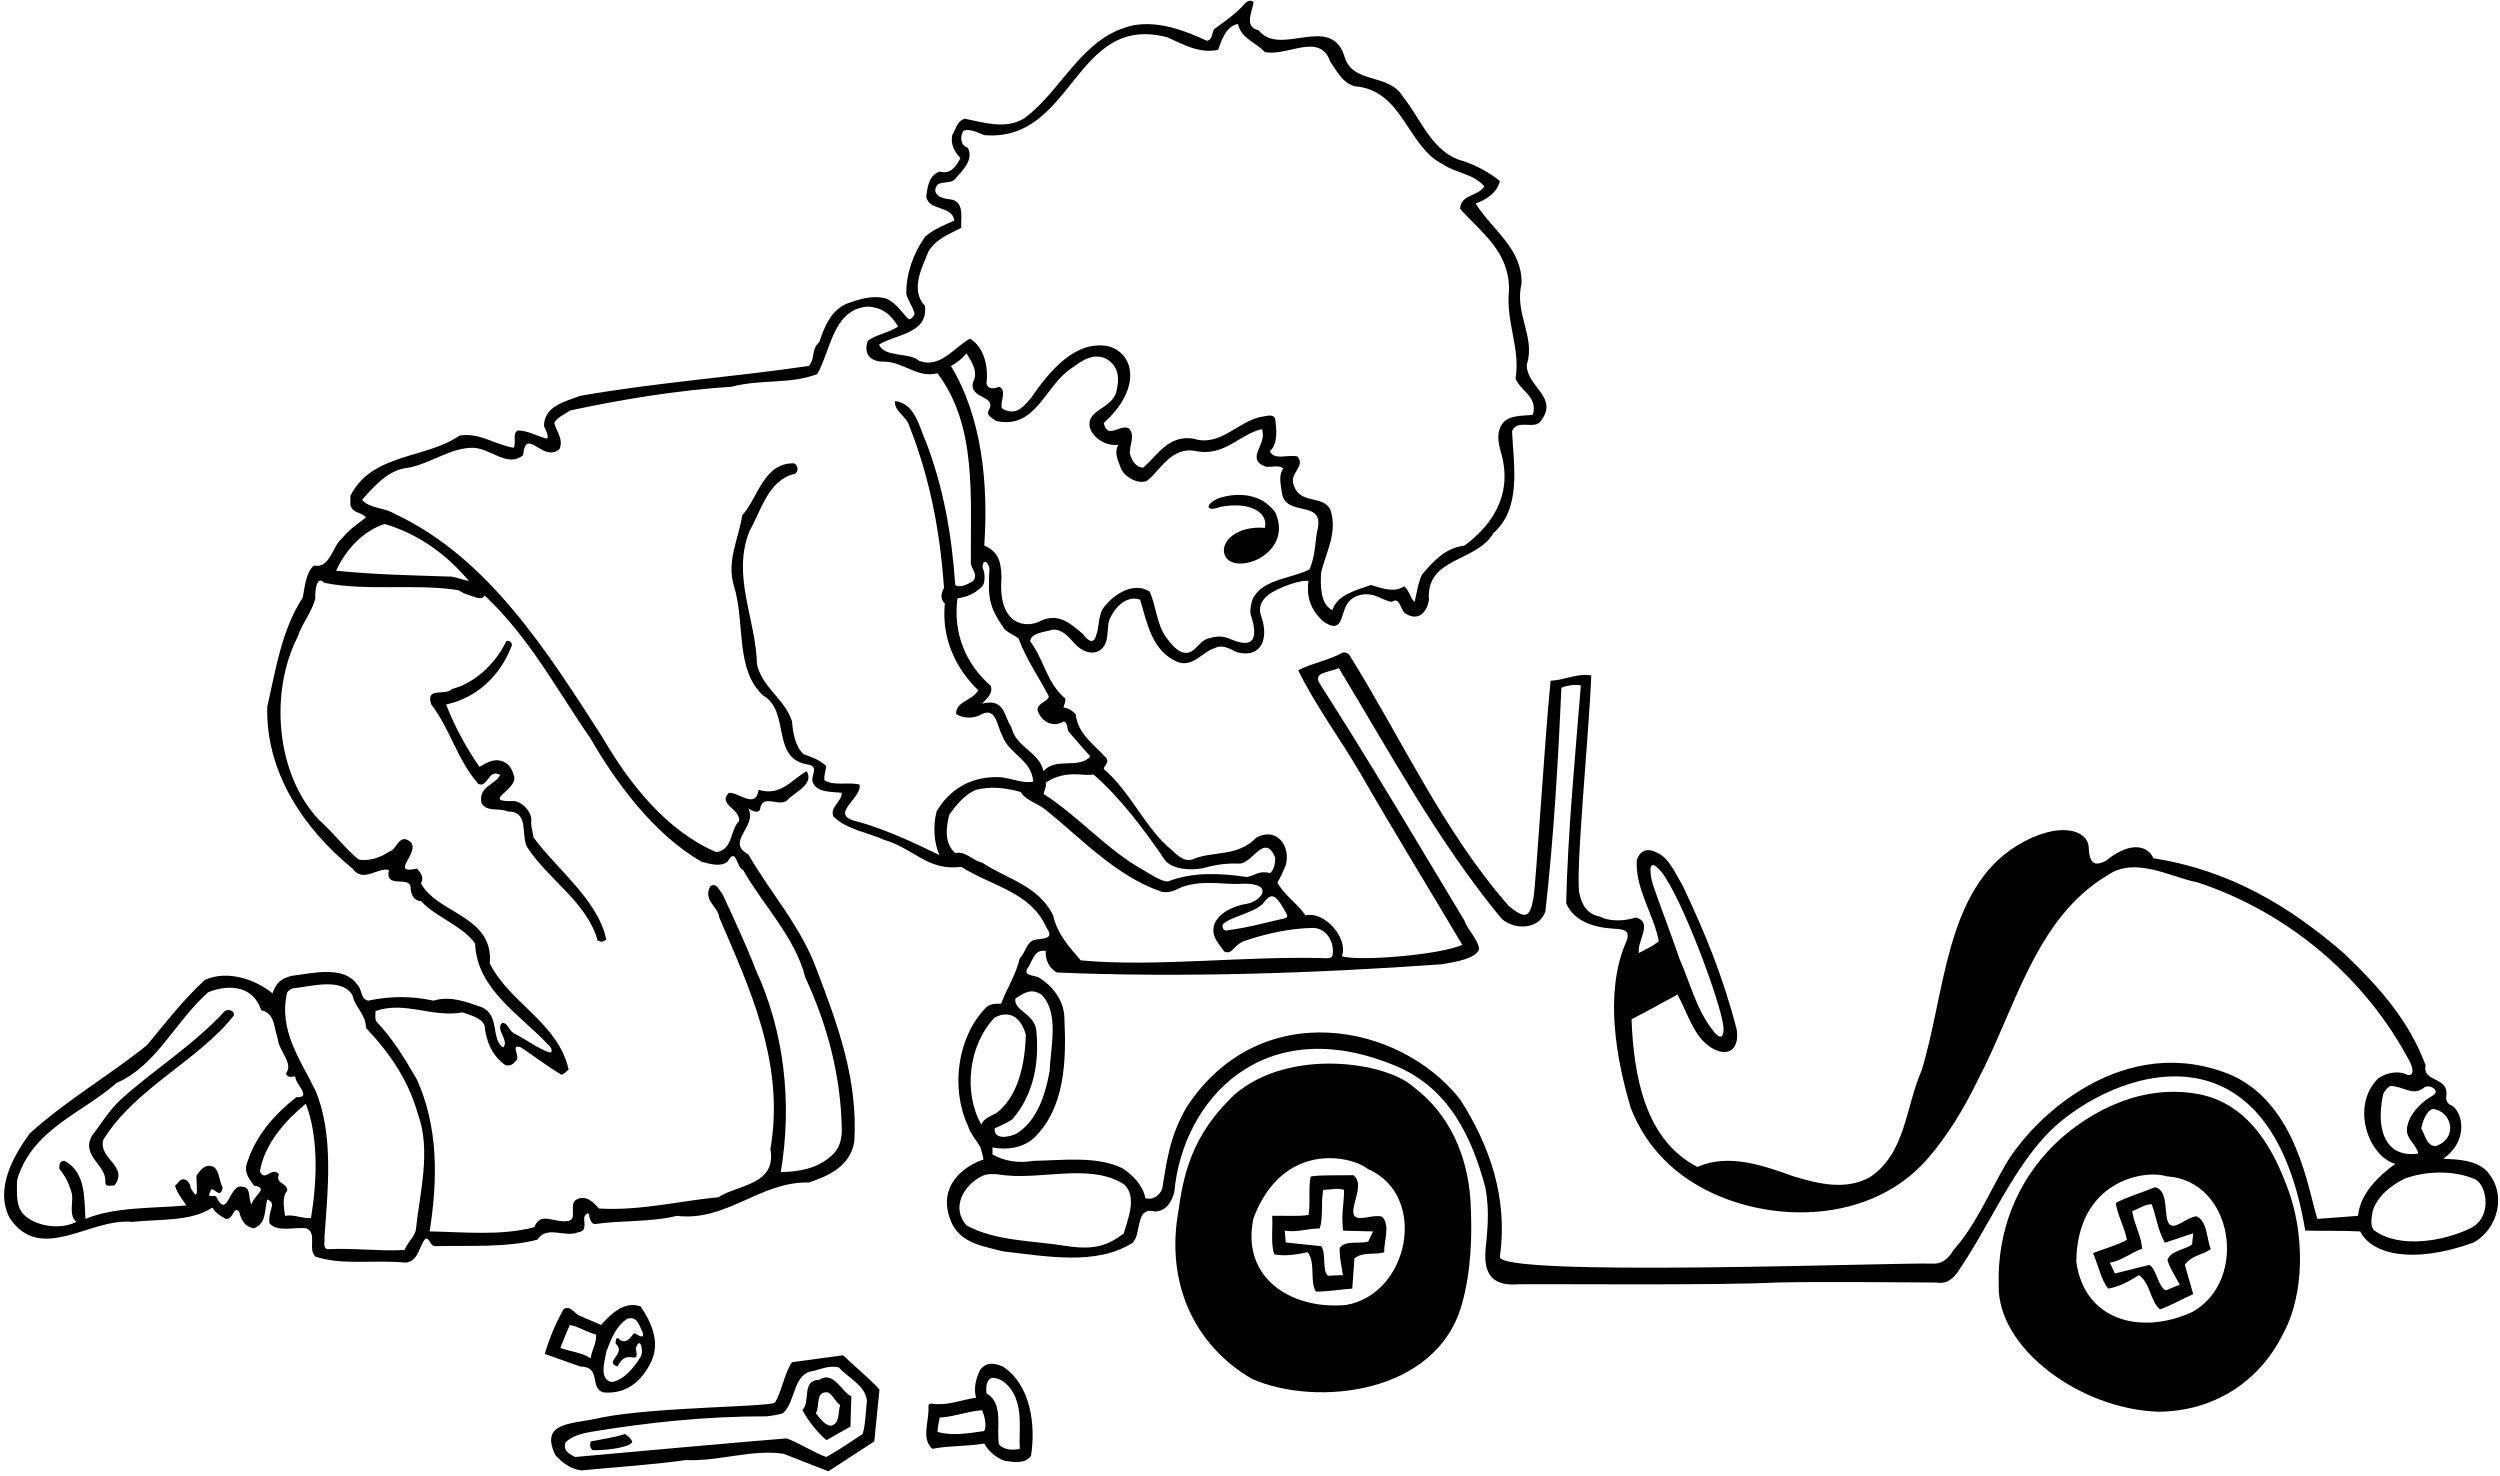 <?xml version="1.0" encoding="UTF-8"?>
<svg xmlns="http://www.w3.org/2000/svg" xmlns:xlink="http://www.w3.org/1999/xlink" width="498pt" height="294pt" viewBox="0 0 498 294" version="1.1">
<g id="surface1">
<path style=" stroke:none;fill-rule:nonzero;fill:rgb(0%,0%,0%);fill-opacity:1;" d="M 495.168 233.055 C 492.84 231.07 489.82 230.984 486.715 230.812 C 491.582 227.387 490.75 221.926 488.527 220.289 C 487.578 219.945 487.145 219.34 487.316 218.219 C 487.75 214.34 482.488 215.719 483.18 212.18 C 479.816 203.211 474.035 196.742 467.051 190.016 C 456.012 180.441 444.195 173.371 428.93 170.953 C 428.152 168.887 424.891 167.074 419.469 171.492 C 417.68 172.371 416.215 172.551 416.078 168.887 C 416.008 165.41 410.367 163.281 401.801 168.426 C 387.457 177.242 387.516 197.891 382.789 213.219 C 379.598 220.461 379.598 229.863 372.438 234.52 C 367.695 237.105 362.453 235.895 357.344 234.348 C 351.309 232.191 344.406 229.691 338.113 232.449 C 327.762 227.102 325.434 214.512 325.004 203.039 C 328.367 201.316 330.953 199.848 334.145 198.125 C 335.98 201.352 337.164 205.785 340.086 208.121 C 343.273 210.676 346.617 209.926 345.961 205.109 C 343.211 194.457 339.664 185.875 335.18 176.391 C 333.715 173.973 332.418 170.695 329.832 169.746 C 328.051 168.828 326.594 169.523 326.035 171.387 C 325.777 177.254 329.402 181.996 330.438 187.516 C 328.969 188.629 327.855 189.09 326.469 189.844 C 326.035 187.43 329.402 183.719 325.863 182.77 C 323.797 183.461 320.688 183.648 318.793 182.613 C 316.102 182.121 315.137 180.211 314.633 178.082 C 313.73 174.27 316.57 145.707 316.98 134.559 C 314.137 134.043 311.719 135.508 308.875 135.594 C 307.664 147.754 305.973 176.098 305.461 178.91 C 304.715 183 303.805 183.047 300.594 180.527 C 287.57 165.695 279.289 147.324 268.77 130.422 C 268.426 130.074 268.039 129.91 267.477 129.988 C 264.715 131.539 261.438 132.059 258.594 133.523 C 262.129 140.684 267.047 147.324 270.84 153.793 C 277.566 165.523 284.551 176.82 291.281 188.203 C 286.883 190.273 269.891 191.57 267.305 190.449 C 268.598 187.074 264.086 181.457 260.059 182.34 C 258.422 179.926 255.832 178.371 254.453 175.785 C 255.141 174.75 255.574 173.543 256.09 172.422 C 257.219 168.621 254.375 164.668 250.312 166.816 C 246.395 170.844 241.602 169.402 237.461 171.215 C 236.375 171.586 235.195 171.098 233.461 169.363 C 228.27 165.246 225.191 157.66 219.867 153.188 C 219.953 152.41 220.902 152.066 220.473 151.117 C 217.883 148.188 214.777 146.375 214.262 142.234 C 213.398 141.461 212.969 141.113 211.848 140.941 C 211.934 140.34 212.363 139.82 212.191 139.129 C 208.484 136.027 207.965 131.367 205.203 127.746 C 205.379 126.02 208.051 125.934 209.777 125.418 C 211.859 125.367 213.02 127.145 214.371 128.496 C 216.633 130.766 219.953 130.598 220.527 126.996 C 220.754 125.559 220.574 123.93 221.336 122.742 C 222.707 120.109 225.066 118.652 227.113 119.465 C 228.578 124.383 229.527 129.73 234.617 131.887 C 237.672 132.969 239.484 129.859 241.926 129.129 C 243.727 128.086 245.926 129.844 246.441 129.922 C 250.527 131.07 252.98 128.137 251.289 122.883 C 250.41 120.676 251.609 118.996 253.578 117.887 C 256.027 116.516 259.664 115.406 260.66 115.758 C 260.145 119.035 261.266 121.711 263.594 123.777 C 267.414 126.453 267.004 122.598 268.297 120.391 C 269.258 118.754 271.625 117.863 273.965 118.691 C 275.066 119.078 276.145 119.727 277.223 119.898 C 279.031 118.691 278.859 121.797 280.152 122.312 C 282.57 123.777 284.312 121.91 284.641 119.465 C 284.035 110.93 294.125 112.051 297.488 106.184 C 303.094 101.27 301.543 92.816 301.199 85.914 C 302.148 83.414 305.512 85.57 306.805 84.02 C 310.77 79.102 304.043 77.117 304.129 72.633 C 305.941 67.199 301.629 62.457 303.094 56.508 C 303.27 49.52 297.316 45.898 293.953 40.551 C 296.023 39.773 298.18 38.48 298.781 36.066 C 296.801 34.426 294.125 32.961 291.539 32.098 C 285.328 30.547 283.086 23.73 279.465 19.246 C 276.617 14.418 269.199 16.918 267.734 10.969 C 264.887 2.773 254.969 11.398 250.742 6.051 C 247.727 5.363 249.449 2.344 249.711 0.445 C 249.102 -0.168 248.414 0.273 248.07 0.617 C 246.258 2.688 244.273 4.066 241.859 5.793 C 241.344 6.57 241.602 7.949 240.395 8.121 C 236.168 6.137 230.992 4.152 225.906 5.016 C 215.469 7.172 211.676 18.039 203.91 23.645 C 200.203 25.801 196.062 24.422 192.184 23.645 C 190.543 24.164 190.457 25.715 189.68 26.922 C 189.336 28.82 190.113 30.199 191.32 31.496 C 190.543 32.961 189.422 34.859 187.18 34.168 C 185.023 34.945 184.766 37.188 184.508 39.172 C 185.023 42.102 189.594 40.809 190.113 43.914 C 188.043 44.863 185.73 45.809 184.246 47.191 C 182.004 50.383 180.453 54.523 180.539 58.574 C 180.883 59.957 181.918 61.164 182.18 62.543 C 182.004 62.977 181.574 63.664 180.969 63.578 C 179.676 62.199 178.211 60.043 176.398 59.438 C 173.727 58.75 171.137 59.609 168.723 60.473 C 165.617 61.766 164.238 64.961 163.203 68.148 C 161.477 69.703 162.512 71.168 161.133 72.895 C 145.781 75.137 130.945 76.172 115.594 78.844 C 112.488 80.051 108.438 80.828 108.352 84.883 C 108.695 85.656 109.387 86.777 108.953 87.383 C 106.797 86.863 105.418 85.828 103.176 85.742 C 101.969 86.348 102.918 88.16 102.312 89.195 C 98.605 88.59 95.5 86.09 91.531 86.777 C 84.805 91.438 74.109 90.23 69.797 98.766 C 69.797 99.371 69.797 99.977 69.797 100.578 C 70.316 102.391 71.867 101.871 72.902 103.078 C 70.918 104.633 69.625 105.406 68.16 107.219 C 66.176 108.773 65.746 113.344 62.555 112.652 C 60.914 114.031 60.742 116.793 60.312 119.035 C 56.086 125.504 54.965 133.266 53.238 140.77 C 52.895 153.793 60.484 165.09 70.23 173.023 C 72.301 175.957 75.145 172.766 77.473 173.285 C 76.613 177.078 81.27 174.492 81.785 176.562 C 81.785 178.027 82.305 179.406 83.855 179.492 C 86.875 182.77 92.051 184.324 94.637 187.945 C 94.98 197.09 103.691 202.176 109.129 208.043 C 109.727 208.512 110.281 209.484 109.559 209.68 C 107.316 208.992 104.898 207.094 102.312 205.801 C 101.191 205.023 101.191 203.816 100.07 203.73 C 98.52 205.023 101.539 207.266 100.242 208.645 C 97.727 207.125 99.641 202.176 95.93 200.625 C 92.91 199.59 89.723 198.297 86.355 199.332 C 81.961 198.383 77.82 198.383 73.336 199.332 C 71.695 198.898 72.215 197.004 71.094 196.055 C 68.418 192.258 62.035 193.898 57.98 194.414 C 55.828 195.02 55.051 195.793 54.273 197.863 C 50.824 195.02 45.219 193.207 40.82 195.191 C 36.336 199.332 33.145 203.559 29.262 208.215 C 21.156 214.684 13.566 218.91 5.891 225.809 C 2.699 230.293 -1.098 236.762 1.922 242.625 C 8.133 251.855 17.965 242.539 26.328 243.402 C 31.762 242.801 37.973 243.402 42.285 240.555 C 42.891 241.594 44.012 242.281 44.961 242.801 C 46.527 242.992 46.457 240.148 47.633 241.332 C 48.062 243.059 48.754 244.352 50.566 244.695 C 53.152 243.66 52.637 241.074 53.238 238.918 C 55.258 239.828 53.367 240.793 53.668 243.66 C 55.223 245.559 58.672 244.352 61.086 244.695 C 63.242 245.73 61.262 248.75 62.812 250.301 C 67.988 252.113 74.801 250.906 80.75 251.512 C 83.34 251.34 83.426 248.32 84.719 246.766 C 85.668 246.422 85.496 248.234 86.789 248.234 C 93.172 248.059 100.848 248.578 107.059 246.938 C 108.953 244.008 112.488 246.594 115.164 245.473 C 117.039 245.215 116.246 243.598 116.391 242.477 C 116.438 242.105 117.289 241.051 117.406 242.367 C 117.492 242.973 117.926 243.836 118.441 243.836 C 123.789 243.059 129.652 243.488 134.828 242.195 C 144.746 243.402 151.473 235.297 161.133 235.555 C 165.016 234.262 169.5 232.277 170.188 227.273 C 170.879 214.941 166.91 204.246 162.773 193.379 C 159.668 184.668 153.457 177.855 149.059 170.18 C 144.402 167.68 150.957 164.66 149.059 161.035 C 149.574 161.383 150.871 162.16 151.387 161.297 C 151.82 157.762 155.355 161.125 156.992 159.227 C 158.547 157.676 162.168 156.207 160.703 153.621 C 157.684 155.258 155.527 158.711 151.129 157.328 C 150.523 161.297 147.16 157.762 145.18 157.934 C 142.934 160.262 147.422 161.035 147.246 163.539 C 145.438 165.176 146.039 169.316 142.676 169.746 C 132.844 165.523 125.426 156.207 120.078 146.98 C 109.129 129.988 97.312 111.016 78.508 102.305 C 76.613 101.098 73.422 101.27 72.129 99.543 C 74.715 96.695 77.387 93.508 81.441 93.16 C 86.012 92.211 89.723 89.195 94.207 89.195 C 97.742 89.281 101.105 93.246 104.211 90.66 C 104.727 84.797 108.18 92.297 111.453 89.453 C 112.316 87.469 110.766 85.828 110.422 84.277 C 110.938 83.07 112.402 82.641 113.523 81.777 C 123.961 79.535 135.086 77.723 145.781 77.031 C 151.645 75.48 157.254 76.602 162.773 74.531 C 165.531 69.789 165.879 61.766 172.691 61.078 C 175.621 61.164 177.434 62.543 178.898 65.047 C 177.004 66.34 174.59 66.598 172.863 67.891 C 171.766 71.07 174.145 72.102 175.969 72.031 C 180.02 72.031 182.695 75.395 186.75 74.359 C 194.598 84.797 193.305 98.68 193.391 111.789 C 193.219 113.258 195.027 114.289 193.82 115.758 C 192.961 116.273 191.32 117.223 190.285 116.535 C 189.594 106.527 187.957 97.215 184.508 88.16 C 183.125 85.141 182.352 80.395 178.297 79.879 C 178.039 81.949 180.625 82.898 181.145 84.883 C 185.195 95.145 187.266 105.754 188.043 117.137 C 187.438 118.172 187.266 119.379 188.215 120.242 C 187.523 126.969 190.285 133.094 194.855 137.492 C 193.82 139.562 190.371 139.648 190.457 142.234 C 191.922 143.184 194.078 143.184 195.633 142.234 C 198.477 140.855 198.652 144.824 199.598 146.375 C 200.809 150.172 205.551 151.289 205.809 155.691 C 203.91 156.121 201.582 155.086 199.426 154.828 C 193.648 154.48 189.164 157.156 186.574 161.641 C 185.801 164.488 186.059 168.109 187.18 170.352 C 182.266 167.938 176.484 165.262 171.051 163.711 C 164.582 162.418 171.828 159.055 171.223 156.293 C 168.98 155.691 166.137 156.641 164.238 155.43 C 164.066 154.656 164.496 153.535 164.582 152.586 C 163.289 151.379 161.652 150.773 160.098 150.258 C 158.371 148.703 157.941 145.859 157.77 143.703 C 156.391 139.305 151.82 136.977 150.785 132.316 C 150.609 123.348 145.695 114.723 149.316 105.754 C 151.645 101.699 153.027 95.574 158.371 94.367 C 159.062 93.938 159.062 92.73 158.199 92.297 C 152.078 92.125 150.957 99.285 147.852 102.648 C 147.16 107.305 144.66 111.703 146.215 116.793 C 148.453 123.863 146.387 133.352 151.992 138.527 C 157.598 141.719 153.371 151.289 161.133 152.328 C 163.203 152.844 161.391 154.57 161.91 155.863 C 162.773 157.934 165.617 157.676 167.688 157.934 C 167.688 159.742 165.188 160.777 166.051 162.676 C 168.637 165.262 173.035 165.867 175.969 167.246 C 182.18 169.059 184.766 173.543 191.492 172.68 C 197.617 176.562 205.379 177.684 208.484 184.84 C 210.121 187.086 207.793 186.91 206.238 187.172 C 204.43 187.516 204.344 189.758 203.137 190.879 C 202.359 194.242 200.547 196.914 199.426 199.934 C 198.219 199.934 197.098 199.934 196.32 200.797 C 190.715 206.574 189.336 216.754 192.785 224.168 C 193.234 225.77 194.531 227.16 195.273 228.473 C 195.551 229.531 195.836 230.188 195.891 230.984 C 192.621 232.012 186.074 236.082 189.68 243.836 C 191.75 247.801 195.977 248.234 199.773 249.27 C 208.309 250.219 218.402 252.199 225.645 247.543 C 227.457 245.645 226.078 240.297 230.047 241.332 C 232.199 241.246 233.32 239.688 233.926 237.453 C 235.578 219.082 251.637 201.301 278.031 212.328 C 288.637 216.762 293.176 226.5 295.852 236.418 C 296.832 241.328 296.215 245.727 295.934 248.75 C 295.391 254.582 298.039 256.18 302.492 255.824 C 308.441 255.734 342.254 256.082 353.98 255.477 C 364.184 255.258 376.539 255.461 385.484 255.477 C 386.406 255.48 388.074 256.152 390.078 253.227 C 396.52 243.828 400.965 232.57 408.66 225.031 C 420.988 213.309 452.035 202.121 459.203 245.129 C 463.266 245.254 466.176 245.09 470.156 245.301 C 472.422 249.859 480.586 251.891 492.664 247.543 C 497.605 244.898 499.598 237.684 495.168 233.055 Z M 330.27 179.098 C 329.812 177.672 329.129 176.195 328.891 174.66 C 328.34 171.098 329.832 172.324 330.91 173.645 C 335 178.645 342.895 200.016 343.305 204.539 C 343.449 206.145 343.008 207.609 341.219 205.289 C 337.781 200.824 336.785 196 334.574 191.051 C 333.164 186.918 332.02 183.949 330.27 179.098 Z M 50.133 239.953 C 49.355 238.832 50.133 236.504 48.324 236.418 C 45.648 235.555 45.387 243.262 43.059 238.344 C 42.453 238 41.164 238.746 41.855 237.453 C 42.285 235.641 43.84 239.348 44.355 236.59 C 43.578 235.121 43.664 232.277 41.855 232.277 C 40.648 232.02 39.785 233.312 39.18 234.09 C 38.922 235.121 39.957 240.383 37.973 236.59 C 37.887 235.898 37.457 235.035 36.68 234.949 C 35.816 234.691 35.473 235.812 34.867 236.156 C 35.301 237.797 36.336 238.832 37.109 240.125 C 30.297 240.73 22.879 240.383 17.016 242.801 C 16.758 238.918 17.188 233.57 12.875 231.242 C 11.926 231.156 11.754 232.02 11.84 232.883 C 13.047 234.262 13.824 235.898 14.34 237.883 C 14.602 239.695 13.652 242.023 15.203 243.402 C 12.098 244.957 7.699 244.352 5.199 242.367 C 3.043 240.645 3.387 237.883 3.387 235.121 C 6.32 224.945 16.41 221.754 23.227 215.719 C 31.16 212.27 34.695 203.73 41.422 197.691 C 44.445 196.371 50.172 195.645 52.031 201.227 C 54.789 201.832 54.531 204.68 55.309 206.836 C 55.48 209.336 58.586 211.836 56.949 213.82 C 57.379 214.77 57.902 214.48 58.844 214.422 C 58.586 215.719 62.383 218.734 59.016 218.562 C 54.445 222.188 50.738 226.5 49.098 232.02 C 48.668 233.828 49.789 234.949 50.566 236.156 C 53.758 236.676 50.48 238.066 50.133 239.953 Z M 61.949 242.625 C 60.141 242.801 58.672 241.852 56.773 242.195 C 56.602 240.645 56.086 238.488 57.207 237.191 C 57.379 235.641 54.707 235.812 55.566 233.914 C 54.188 232.191 52.723 235.641 51.773 233.312 C 52.723 227.793 56.859 223.223 60.914 219.855 C 63.504 226.5 63.156 235.383 61.949 242.625 Z M 82.82 245.129 C 82.477 246.422 81.098 247.629 80.578 249.008 C 75.578 249.27 70.23 248.578 65.227 248.836 C 64.191 248.578 64.797 247.109 64.625 246.508 C 65.312 237.02 66.52 225.895 62.812 217.184 C 59.965 211.32 55.395 205.195 57.207 197.691 C 57.488 197.273 57.98 196.828 58.844 196.828 C 62.293 196.398 68.246 194.762 70.23 198.297 C 70.66 200.625 72.902 202.004 72.902 204.766 C 77.648 209.766 81.355 215.199 83.254 221.926 C 85.926 229.258 83.598 237.625 82.82 245.129 Z M 96.535 118.605 C 105.676 127.23 110.938 137.492 117.664 147.152 C 122.668 155.863 130.344 166.297 139.742 171.645 C 141.297 172.078 143.539 172.766 144.918 171.645 C 146.73 168.539 146.645 172.852 148.023 173.285 C 152.078 180.441 158.371 186.652 160.441 194.762 C 164.758 204.074 167.516 214.25 167.688 225.031 C 167.688 227.102 167.172 229 165.445 230.379 C 162.688 232.793 159.234 233.398 155.527 233.484 C 157.855 219.684 156.219 205.453 150.523 193.121 C 148.629 188.203 146.129 182.859 143.883 178.027 C 143.195 177.34 142.762 175.699 141.469 176.562 C 140.004 179.406 143.02 180.527 143.281 182.77 C 149.059 196.312 156.477 211.664 153.457 228.914 C 154.75 236.07 146.902 235.984 143.109 238.488 C 135.605 239.176 127.496 241.246 119.305 240.73 C 118.27 239.523 116.715 237.969 114.906 238.918 C 113.094 239.781 115.25 242.973 113.094 243.23 C 110.422 243.66 107.66 241.246 106.453 244.438 C 99.898 246.25 91.965 245.387 85.582 245.301 C 87.219 234.949 87.305 224.516 83.082 215.113 C 80.492 210.629 78.422 207.18 74.973 203.469 C 74.629 202.953 74.801 201.918 74.801 201.402 C 80.664 199.332 86.098 202.781 92.137 201.66 C 93.688 202.262 95.93 202.695 96.535 204.332 C 96.793 207.352 98 210.285 100.676 212.18 C 101.883 212.441 102.312 211.836 102.918 211.148 C 103.52 210.199 101.621 207.867 103.777 208.645 C 106.625 210.543 108.953 212.355 111.801 214.078 C 112.402 213.992 112.836 213.391 113.266 213.043 C 111.195 203.73 101.449 199.762 97.57 191.914 C 98.344 182.34 87.133 182.082 83.855 175.957 C 84.547 174.836 83.77 173.801 83.082 173.023 C 76.871 174.406 85.062 168.887 81.012 167.246 C 79.371 166.645 78.941 169.23 77.648 169.574 C 76.008 170.695 73.68 171.645 71.438 171.215 C 68.762 169.059 66.434 165.867 63.59 163.367 C 55.051 154.395 53.582 138.098 59.277 126.883 C 60.141 124.211 62.121 121.969 62.812 119.207 C 62.727 117.828 63.039 114.441 64.625 116.102 C 73.246 117.828 82.562 116.188 91.359 117.57 C 92.395 118.344 93.688 118.605 94.895 119.035 C 95.781 119.297 96.27 119.156 96.535 118.605 Z M 93.43 115.758 C 91.758 115.387 90.363 114.762 89.328 114.848 C 81.652 114.59 74.715 114.465 66.953 113.688 C 68.934 109.375 72.387 105.754 76.613 104.371 C 83.34 106.355 88.945 110.41 93.43 115.758 Z M 485.246 228.309 C 483.352 228.309 483.094 226.066 482.316 224.773 C 482.574 223.48 483.266 221.254 484.645 220.91 C 488.27 221.309 489.852 226.582 485.246 228.309 Z M 482.746 216.754 C 483.719 215.73 486.309 217.211 484.645 218.219 C 482.574 219.34 479.816 221.84 479.469 224.773 C 479.211 226.844 481.367 227.965 481.715 229.777 C 475.875 230.711 473.008 225.988 474.727 217.961 C 474.984 217.355 475.473 216.77 476.105 216.32 C 478.695 216.32 480.504 218.391 482.746 216.754 Z M 256.352 182.168 C 256.609 182.859 255.969 182.914 255.488 183.031 C 251.949 183.809 248.414 184.84 244.707 185.273 C 243.52 185.738 243.285 184.238 243.727 184.004 C 245.395 182.477 250.664 181.645 251.914 179.562 C 253.211 178.105 253.945 177.629 256.352 182.168 Z M 217.797 154.258 C 223.055 158.75 228.148 165.559 232.113 171.422 C 233.598 173.109 236.906 173.465 239.664 172.945 C 241.996 172.254 244.188 171.941 246.777 172.027 C 249.449 172.199 251.863 165.73 254.02 170.82 C 254.027 172.16 253.75 173.34 252.984 173.922 C 250.695 173.34 249.969 174.441 248.414 174.699 C 242.648 173.848 237.379 173.758 232.719 175.562 C 231.59 175.816 228.609 173.801 227.898 173.406 C 220.59 169.379 215.242 162.93 207.879 158.141 C 208.051 157.363 208.484 156.762 208.309 155.898 C 212.508 153.133 216.074 154.777 217.797 154.258 Z M 183.039 71.859 C 181.316 70.133 176.152 71.305 175.117 68.633 C 178.395 66.562 184.938 66.512 184.246 60.906 C 181.23 57.801 183.73 53.145 184.938 50.125 C 186.488 47.535 188.906 46.762 191.492 45.379 C 191.32 43.57 192.184 40.465 189.68 39.773 C 188.387 39.602 186.75 39.43 186.316 38.137 C 186.23 35.637 188.906 36.844 190.113 35.809 C 191.578 34.082 194.078 31.926 192.785 29.426 C 191.234 28.992 191.234 27.098 191.922 26.062 C 193.133 25.543 194.77 26.406 196.062 26.922 C 213.914 28.391 213.914 2.516 232.547 7.434 C 235.824 8.898 238.93 10.711 242.637 9.934 C 243.414 7.863 244.188 5.277 246.605 4.758 C 247.207 7.691 250.227 8.469 251.949 10.363 C 256.438 11.312 262.906 6.312 264.977 12.262 C 266.27 14.074 267.305 16.402 269.805 17.18 C 279.465 17.867 280.238 29.164 287.398 32.703 C 289.984 34.512 293.352 34.512 295.68 37.102 C 294.473 39.172 291.02 38.652 290.848 41.586 C 295.246 46.504 300.68 50.125 300.594 57.801 C 299.902 64.098 302.922 69.441 301.887 75.395 C 302.922 77.98 306.371 78.93 305.34 82.641 C 302.922 82.898 299.816 82.555 298.781 85.312 C 298.18 86.988 298.551 88.387 298.902 89.82 C 301.797 99.156 296.281 105.32 291.711 108.688 C 288.004 109.117 285.672 111.617 283.258 114.465 C 282.48 116.102 282.223 118.086 281.793 119.898 C 280.93 119.207 280.758 117.656 279.723 116.793 C 277.652 118.172 275.238 117.137 273.082 116.535 C 270.32 117.57 266.441 118.344 265.406 121.535 C 263.078 120.414 262.992 116.879 263.164 114.031 C 264.199 109.809 266.527 106.012 264.977 101.441 C 263.422 98.594 258.938 100.492 257.73 96.695 C 256.695 94.195 260.23 92.902 258.422 90.918 C 256.609 90.488 253.762 91.781 252.984 89.883 C 254.625 88.246 254.281 85.57 254.02 83.414 C 253.59 82.379 252.297 82.898 251.52 82.984 C 246.605 83.762 243.238 89.105 237.719 87.383 C 232.719 86.605 230.648 90.66 227.715 93.16 C 226.164 93.074 225.387 91.609 225.043 90.23 C 225.043 88.59 226.164 86.691 224.871 85.312 C 222.973 84.449 220.645 87.641 219.867 84.277 C 227.805 77.047 225.723 70.109 220.59 68.93 C 214.066 67.82 209 74.016 205.379 79.273 C 204.047 80.844 202.359 83.07 199.598 81.344 C 199.082 80.223 200.723 77.723 198.996 77.031 C 198.133 77.465 196.84 77.637 196.496 76.43 C 196.926 73.324 196.148 69.184 193.219 67.461 C 189.941 69.27 187.266 73.496 183.039 71.859 Z M 189.422 72.895 C 190.629 72.289 191.75 71.34 192.527 70.391 C 193.562 72.031 194.941 74.102 193.82 76.172 C 193.047 79.621 198.738 78.672 196.926 81.777 C 196.406 82.727 197.617 83.242 198.391 83.848 C 206.414 85.656 208.051 76.859 213.484 73.324 C 215.664 71.773 217.625 70.305 220.297 71.426 C 222.801 72.895 223.086 75.176 222.367 78.066 C 221.422 81.605 215.984 81.605 217.195 85.484 C 218.055 87.555 220.645 88.934 222.801 88.59 C 221.766 90.23 222.887 92.039 223.402 93.594 C 224.402 95.223 226.625 96.402 228.406 95.836 C 231.078 93.852 233.32 88.762 238.324 89.883 C 244.016 90.918 246.863 86.52 251.348 85.484 C 252.641 88.418 247.812 91.438 252.211 92.988 C 253.332 93.074 254.797 92.559 255.66 93.336 C 254.625 94.539 255.141 96.523 255.316 97.906 C 255.832 103.164 263.422 99.457 262.559 104.977 C 261.871 107.824 262.129 110.582 260.836 113.43 C 257.398 115.219 252.008 115.285 249.777 118.852 C 249.316 119.582 248.93 121.496 249.113 122.312 C 250.336 126.047 250.555 129.492 245.496 127.465 C 243.691 126.648 242.621 126.648 240.824 127.145 C 239.754 127.355 238.934 128.344 238.129 129.148 C 236.055 131.23 234.047 129.414 232.246 126.883 C 230.391 124.277 230.371 120.891 229.008 117.828 C 225.816 115.844 222.047 118.324 220.125 120.676 C 218.676 122.262 219.051 124.684 218.371 126.512 C 217.883 128.594 216.562 127.484 215.73 126.305 C 213.391 124.336 210.98 122.043 207.449 123.605 C 204.543 125.285 198.734 124.707 199.496 115.133 C 199.43 112.219 199.074 109.914 196.062 108.688 C 196.926 96.266 195.547 82.984 189.422 72.895 Z M 201.496 144.91 C 199.945 142.754 200.262 139 195.633 140.164 C 196.582 139.129 197.875 138.098 197.355 136.629 C 192.27 132.145 189.855 126.105 190.715 119.207 C 192.785 118.863 194.156 118.258 195.633 116.824 C 196.168 116.348 196.328 114.496 195.82 113.328 C 195.406 111.805 196.652 111.18 197.098 113.258 C 196.793 119.02 196.93 120.754 200.031 125.246 C 200.98 126.195 201.93 126.453 202.879 127.145 C 204.43 131.367 207.016 134.992 208.914 138.699 C 208.828 139.906 205.637 140.254 207.016 142.234 C 207.793 143.961 210.121 144.91 211.848 143.703 C 212.883 143.961 212.363 145.34 213.055 145.945 C 214.434 147.582 215.812 149.137 217.195 150.688 C 214.953 153.273 210.207 150.773 207.879 153.621 C 206.93 149.652 202.359 148.879 201.496 144.91 Z M 195.633 171.816 C 193.734 171.473 192.441 169.488 190.285 169.922 C 188.043 167.938 188.473 164.918 189.078 162.332 C 190.371 160.434 192.27 158.191 194.426 157.328 C 197.531 156.555 200.547 156.984 203.309 157.762 C 204.43 159.57 206.844 160.004 208.484 161.469 C 215.555 167.16 222.195 174.406 231.254 177.598 C 233.578 178.113 234.527 176.82 236.426 176.391 C 240.707 175.301 244.012 176.336 247.961 176.023 C 253.996 176.094 251.082 179.633 248.309 180.047 C 245.93 180.406 242.723 181.734 241.859 184.238 C 241.172 186.566 242.895 188.117 243.93 189.586 C 245.703 190.199 245.633 188.047 248.34 187.285 C 252.152 186.035 256.785 184.918 261.523 184.84 C 264.434 184.855 265.961 188.047 265.406 190.449 C 265.148 190.793 264.801 190.879 264.371 190.879 C 247.812 190.359 230.562 192.691 215.297 191.309 C 213.055 188.723 210.641 186.137 209.777 182.34 C 206.844 176.305 200.289 175.008 195.633 171.816 Z M 202.273 198.898 C 203.91 197.863 205.379 196.742 207.449 198.125 C 211.07 201.746 209.258 208.559 209.086 213.391 C 208.223 218.133 206.586 223.223 202.531 225.809 C 200.762 226.645 197.961 227.016 198.133 224.773 C 199.34 224.168 200.547 223.738 201.668 222.961 C 205.895 218.047 207.102 211.664 206.414 205.109 C 205.941 201.855 201.844 201.316 202.273 198.898 Z M 195.461 223.996 C 191.836 217.527 192.961 208.129 198.133 202.695 C 201.582 200.883 203.629 203.336 204.344 206.145 C 204.172 212.094 202.789 218.391 198.562 221.668 C 197.355 222.359 196.062 222.703 195.461 223.996 Z M 223.836 245.73 C 220.73 248.059 218.059 249.031 212.621 248.234 C 205.809 247.109 198.305 247.285 192.527 244.094 C 189.492 240.68 191.762 236.305 195.461 234.348 C 196.668 233.742 197.484 233.883 198.738 233.914 C 206.758 235.383 217.02 231.414 224.008 235.984 C 226.508 238.488 224.695 242.801 223.836 245.73 Z M 469.723 242.195 C 466.035 242.508 464.656 242.543 461.617 242.801 C 459.762 237.004 457.594 220.234 444.715 214.25 C 423.32 205.18 404.941 222.484 399.359 232.234 C 396.062 237.988 393.449 244.203 389.07 249.094 C 388.352 250.324 387.148 251.805 385.023 251.715 C 378.453 251.426 297.793 254.488 298.781 250.301 C 300.422 238.574 296.715 228.137 290.848 218.996 C 278.848 203.703 250.977 198.352 236.426 220.461 C 233.234 225.98 232.547 230.207 231.512 236.848 C 230.992 238.055 229.699 239.176 228.148 238.66 C 227.715 236.246 225.73 234.09 223.574 232.707 C 218.402 230.207 211.676 231.156 205.809 231.242 C 203.051 231.762 200.031 231.328 197.703 229.949 C 197.703 229.516 197.703 229 197.703 228.57 C 200.723 229.172 203.91 228.57 205.98 226.672 C 212.105 220.719 212.449 211.492 212.02 202.695 C 211.934 199.156 209.52 196.312 207.016 194.762 C 205.98 194.156 203.395 194.5 204.945 192.52 C 205.883 190.754 206.238 189.152 208.309 189.41 C 208.223 191.137 208.914 192.863 210.555 193.727 C 235.219 194.762 261.871 193.898 287.141 192.086 C 289.895 191.656 294.266 190.891 294.645 188.98 C 294.297 186.91 292.402 185.359 291.711 183.375 C 282.051 167.332 272.738 151.551 262.906 136.199 C 261.449 133.934 264.582 133.98 266.699 133.094 C 276.879 149.91 286.449 167.68 299.129 183.031 C 301.977 185.453 306.684 185.027 307.84 181.562 C 309.508 166.891 310.418 151.07 311.023 137.012 C 311.984 136.582 313.805 136.254 314.906 136.551 C 313.785 150.523 312.316 165.594 311.98 179.926 C 313.531 183.547 317.555 184.766 321.391 184.992 C 323.402 185.109 325.043 185.191 323.797 187.945 C 319.57 197.949 321.984 211.059 324.828 220.633 C 327.16 226.66 330.969 231.207 335.719 234.562 C 348.691 243.727 371.496 245.078 383.906 230.895 C 388.008 226.211 391.336 220.625 394 215.113 C 401.504 200.883 405.383 182.945 419.871 174.32 C 425.395 170.523 432.379 174.75 437.812 175.785 C 456.012 181.824 471.363 194.934 480.074 211.578 C 480.746 212.953 480.883 214.48 479.469 214.078 C 477.574 213.129 475.07 213.82 473.691 214.855 C 468.266 220.281 471.684 230.254 477.141 231.848 C 474.035 234.09 470.156 237.625 469.723 242.195 Z M 492.062 244.695 C 486.715 247.285 478.004 248.75 473.004 245.129 C 471.965 244.18 472.484 242.367 472.656 241.16 C 473.691 238.141 476.277 236.156 479.039 234.777 C 483.18 233.227 488.957 233.055 493.098 234.949 C 495.383 236.094 496.566 242.543 492.062 244.695 "/>
<path style=" stroke:none;fill-rule:nonzero;fill:rgb(0%,0%,0%);fill-opacity:1;" d="M 44.785 201.402 C 38.316 208.387 30.988 212.785 24.086 218.996 C 21.672 221.238 20.207 223.824 18.309 226.238 C 16.066 230.379 21.328 232.02 20.98 235.555 C 21.07 236.59 22.191 236.07 22.793 236.156 C 25.727 232.277 19.602 230.898 20.551 227.102 C 26.762 216.84 39.699 211.148 46.598 202.262 C 46.684 201.227 45.477 200.969 44.785 201.402 "/>
<path style=" stroke:none;fill-rule:nonzero;fill:rgb(0%,0%,0%);fill-opacity:1;" d="M 85.926 140.34 C 89.723 145.34 91.016 151.203 95.242 156.121 C 97.137 157.156 97.312 152.93 99.641 154.395 C 98.605 156.379 95.156 156.727 95.93 160.004 C 96.965 161.812 99.383 160.863 101.105 161.641 C 105.504 161.641 103.691 166.125 104.988 168.715 C 109.215 175.27 116.891 179.664 119.047 187.344 C 119.82 187.688 119.992 187.688 120.77 187.172 C 119.133 179.234 110.766 173.023 106.281 166.816 C 106.109 165.609 105.676 164.488 105.848 163.105 C 105.59 161.383 104.039 159.828 102.484 159.57 C 95.328 159.828 103.691 157.156 102.312 154.395 C 101.969 153.016 101.277 151.98 99.812 151.551 C 98.086 151.117 96.793 152.066 95.5 152.758 C 92.828 148.879 90.582 144.738 88.859 140.34 C 94.895 139.043 99.555 134.73 101.883 128.781 C 102.227 128.176 101.449 127.402 100.848 127.746 C 98.52 132.574 94.207 136.199 90.066 137.234 C 88.773 138.699 84.633 136.715 85.926 140.34 "/>
<path style=" stroke:none;fill-rule:nonzero;fill:rgb(0%,0%,0%);fill-opacity:1;" d="M 120.34 277.383 C 125.082 277.73 128.102 274.797 129.824 271.004 C 131.551 267.121 129.566 263.066 127.586 260.223 C 124.219 259.102 121.633 261.859 119.734 263.93 C 118.441 263.324 116.805 262.723 115.336 262.031 C 114.387 261.602 113.609 259.875 112.23 260.824 C 110.68 263.672 109.473 266.43 108.523 269.707 L 115.594 272.211 C 120 272.25 117.234 276.695 120.34 277.383 Z M 120.77 269.277 C 121.633 266.949 122.668 264.188 124.91 262.723 C 126.98 262.031 127.324 264.102 128.016 265.395 C 128.531 267.121 126.809 265.656 126.289 265.57 C 125.516 266.602 124.48 267.984 123.184 266.602 C 122.668 266.344 122.641 267.137 122.625 267.625 C 124.953 269.695 120.125 271.25 123.012 272.211 C 125 268.125 127.5 272.625 126.652 268.594 C 127.5 265.875 128.32 269.215 127.586 270.312 C 126.289 272.383 124.391 274.883 121.805 275.312 C 119.219 274.625 120.512 271.09 120.77 269.277 Z M 113.523 263.93 C 115.508 264.359 116.715 265.309 118.699 265.828 C 118.961 267.379 117.84 268.934 117.664 270.57 C 115.855 269.363 113.609 269.277 111.629 268.5 C 112.23 266.949 112.836 265.395 113.523 263.93 "/>
<path style=" stroke:none;fill-rule:nonzero;fill:rgb(0%,0%,0%);fill-opacity:1;" d="M 167.945 269.969 L 157.77 271.348 C 156.379 273.203 155.605 277.539 154.375 279.375 C 153.777 280.27 130.516 280.23 119.734 282.387 C 114.301 283.766 107.402 282.988 110.594 289.805 C 111.973 291.355 113.523 292.562 115.77 292.91 C 122.754 292.219 130.086 291.789 136.641 290.84 C 142.906 291.18 150.031 288.613 156.109 289.602 L 165.016 293.082 L 174.156 287.129 L 175.191 276.781 C 173.121 274.539 170.188 272.121 167.945 269.969 Z M 171.828 285.664 C 169.152 287.387 167.258 288.77 164.582 290.234 C 161.996 289.285 159.41 287.562 156.734 286.527 C 149.922 287.043 120.254 289.719 114.559 290.234 C 113.523 289.633 112.059 289.113 112.664 287.301 C 114.043 286.008 115.855 285.578 117.664 285.23 C 129.309 283.336 140.176 282.129 152.855 282.129 C 153.781 281.98 154.684 281.91 155.961 281.523 C 158.633 279.109 157.855 273.504 162.168 273.07 C 164.488 272.398 165.297 272.059 167.086 272.383 C 168.895 274.453 172.434 276.004 172.691 279.023 C 172.434 281.266 172.434 283.766 171.828 285.664 "/>
<path style=" stroke:none;fill-rule:nonzero;fill:rgb(0%,0%,0%);fill-opacity:1;" d="M 124.48 285.664 C 122.32 286.355 119.906 286.699 117.664 287.129 C 117.492 287.906 117.48 288.27 118 288.875 C 122.016 288.941 126.031 288.016 125.945 287.129 C 125.516 286.355 125.168 286.094 124.48 285.664 "/>
<path style=" stroke:none;fill-rule:nonzero;fill:rgb(0%,0%,0%);fill-opacity:1;" d="M 163.203 274.852 C 159.578 274.938 161.562 279.078 159.84 280.891 C 161.125 283.289 163.074 285.582 164.625 286.875 L 169.41 284.168 L 169.586 278.129 C 167.688 277.355 166.051 272.957 163.203 274.852 Z M 165.445 284.023 C 164.238 283.852 163.289 282.473 162.512 281.523 C 163.375 280.145 162.34 276.953 165.016 277.383 C 166.051 278.074 166.309 279.109 167.344 279.887 C 166.91 281.352 167.344 283.68 165.445 284.023 "/>
<path style=" stroke:none;fill-rule:nonzero;fill:rgb(0%,0%,0%);fill-opacity:1;" d="M 199.773 272.211 C 197.902 271.438 196.496 271.348 195.285 272.812 C 194.426 274.453 193.906 276.523 194.426 278.418 C 191.492 278.852 188.73 280.059 185.715 279.625 C 185.367 279.539 184.93 279.691 184.938 280.059 C 185.195 282.906 183.387 286.527 185.715 288.598 C 189.594 287.906 192.27 288.164 196.062 287.562 C 196.926 289.113 198.562 290.492 200.203 291.012 C 201.93 291.27 204.344 291.613 205.379 289.977 C 206.328 283.938 205.379 275.918 199.773 272.211 Z M 196.062 285.059 C 193.133 285.492 189.594 286.094 186.75 285.23 C 186.75 284.457 187.008 283.25 187.18 282.387 C 190.113 282.215 192.871 281.094 195.633 280.922 C 196.148 282.129 196.582 283.938 196.062 285.059 Z M 203.137 288.598 C 201.754 288.941 200.031 288.855 198.996 287.734 C 198.391 284.543 200.031 279.539 196.496 277.555 C 196.406 276.434 196.406 274.969 197.531 274.453 C 199.688 274.453 201.238 276.176 202.102 277.988 C 203.652 281.266 202.965 284.973 203.137 288.598 "/>
<path style=" stroke:none;fill-rule:nonzero;fill:rgb(0%,0%,0%);fill-opacity:1;" d="M 281.535 216.492 C 276.137 211.59 256.992 208.617 246 217.961 C 238.641 224.898 235.945 231.918 234.789 240.988 C 232.113 255.305 237.719 267.898 249.449 274.711 C 262.273 280.273 286.113 277.75 291.172 259.93 C 293.062 253.281 293.312 246.102 292.918 239.09 C 292.316 230.207 288.777 221.926 281.535 216.492 Z M 268.078 259.961 C 256.824 260.941 247.133 254.223 249.711 242.625 C 255.441 227.449 268.863 230.047 272.449 232.844 C 284.621 238.125 280.746 257.824 268.078 259.961 "/>
<path style=" stroke:none;fill-rule:nonzero;fill:rgb(0%,0%,0%);fill-opacity:1;" d="M 243.121 100.969 C 249.172 99.801 252.711 102.23 251.949 105.148 C 246.254 104.695 243.105 107.945 243.922 110.426 C 245.434 115.016 257.91 110.555 254.02 102.047 C 251.254 98.207 246.449 98.078 242.895 99.199 C 240.152 100.219 239.875 102.16 243.121 100.969 "/>
<path style=" stroke:none;fill-rule:nonzero;fill:rgb(0%,0%,0%);fill-opacity:1;" d="M 275.324 242.367 C 273.52 241.812 270.746 243.34 269.812 242.203 C 268.656 240.688 272.133 235.836 269.547 234.09 C 266.957 234.176 263.336 234.004 261.094 234.348 C 260.574 236.762 261.094 239.523 260.66 242.023 C 258.422 242.367 255.832 242.109 253.418 242.195 C 253.59 244.438 253.07 247.801 253.848 249.871 C 256.09 250.301 258.422 249.871 260.488 249.441 C 262.129 251.598 260.836 255.219 262.129 257.289 C 264.629 257.289 266.957 256.855 269.371 256.684 L 269.805 250.648 C 271.613 249.27 274.031 250.043 275.754 249.441 C 275.582 247.371 277.051 244.18 275.324 242.367 Z M 272.562 247.293 C 271.023 247.883 268.07 246.957 266.871 248.578 C 266.793 250.316 267.125 251.5 267.5 254 L 264.535 254.129 C 263.277 253.086 264.262 249.59 263.164 248.234 L 256.125 247.5 L 255.918 245.129 C 258.246 245.559 260.25 244.75 262.906 244.695 C 263.625 242.375 263.078 239.695 263.594 237.02 C 265.062 236.996 266.441 236.59 267.734 237.02 C 267.734 240.125 267.125 241.625 267.555 245.145 L 273.512 245.301 L 272.562 247.293 "/>
<path style=" stroke:none;fill-rule:nonzero;fill:rgb(0%,0%,0%);fill-opacity:1;" d="M 437.035 217.789 C 424.664 215.938 414.289 223.031 409.18 228.051 C 401.887 235.215 397.816 245.109 398.141 256.082 C 397.887 268.5 414.219 280.695 429.977 281.219 C 440.844 281.133 449.887 275.402 454.633 266 C 459.289 257.719 459.027 245.387 455.664 236.59 C 453.258 230.211 448.531 219.449 437.035 217.789 Z M 436.789 261.305 C 426.547 266.074 415.141 263.078 413.598 251.297 C 413.793 235.074 427.293 232.926 431.617 234.328 C 444.863 235.129 447.961 254.965 436.789 261.305 "/>
<path style=" stroke:none;fill-rule:nonzero;fill:rgb(0%,0%,0%);fill-opacity:1;" d="M 437.578 242.293 C 435.695 242.391 433.609 244.773 432.344 244.023 C 430.738 242.996 432.344 237.246 429.316 236.492 C 426.914 237.457 423.453 238.535 421.461 239.625 C 421.801 242.07 423.23 244.488 423.684 246.984 C 421.691 248.078 419.172 248.719 416.934 249.625 C 417.863 251.672 418.527 255.012 419.965 256.691 C 422.219 256.328 424.258 255.129 426.059 254.016 C 428.336 255.48 428.355 259.328 430.281 260.828 C 432.633 259.973 434.672 258.773 436.883 257.785 L 435.223 251.965 C 436.453 250.047 438.988 249.949 440.402 248.793 C 439.531 246.906 439.816 243.406 437.578 242.293 Z M 436.668 247.867 C 435.422 248.949 432.332 249.09 431.758 251.02 C 432.281 252.684 432.996 253.68 434.203 255.902 L 431.461 257.035 C 429.922 256.484 429.652 252.867 428.156 251.965 L 421.293 253.684 L 420.285 251.527 C 422.621 251.133 424.227 249.688 426.703 248.73 C 426.586 246.301 425.156 243.973 424.727 241.281 C 426.098 240.754 427.254 239.902 428.617 239.867 C 429.68 242.785 429.617 244.402 431.227 247.559 L 436.879 245.668 L 436.668 247.867 "/>
</g>
</svg>
